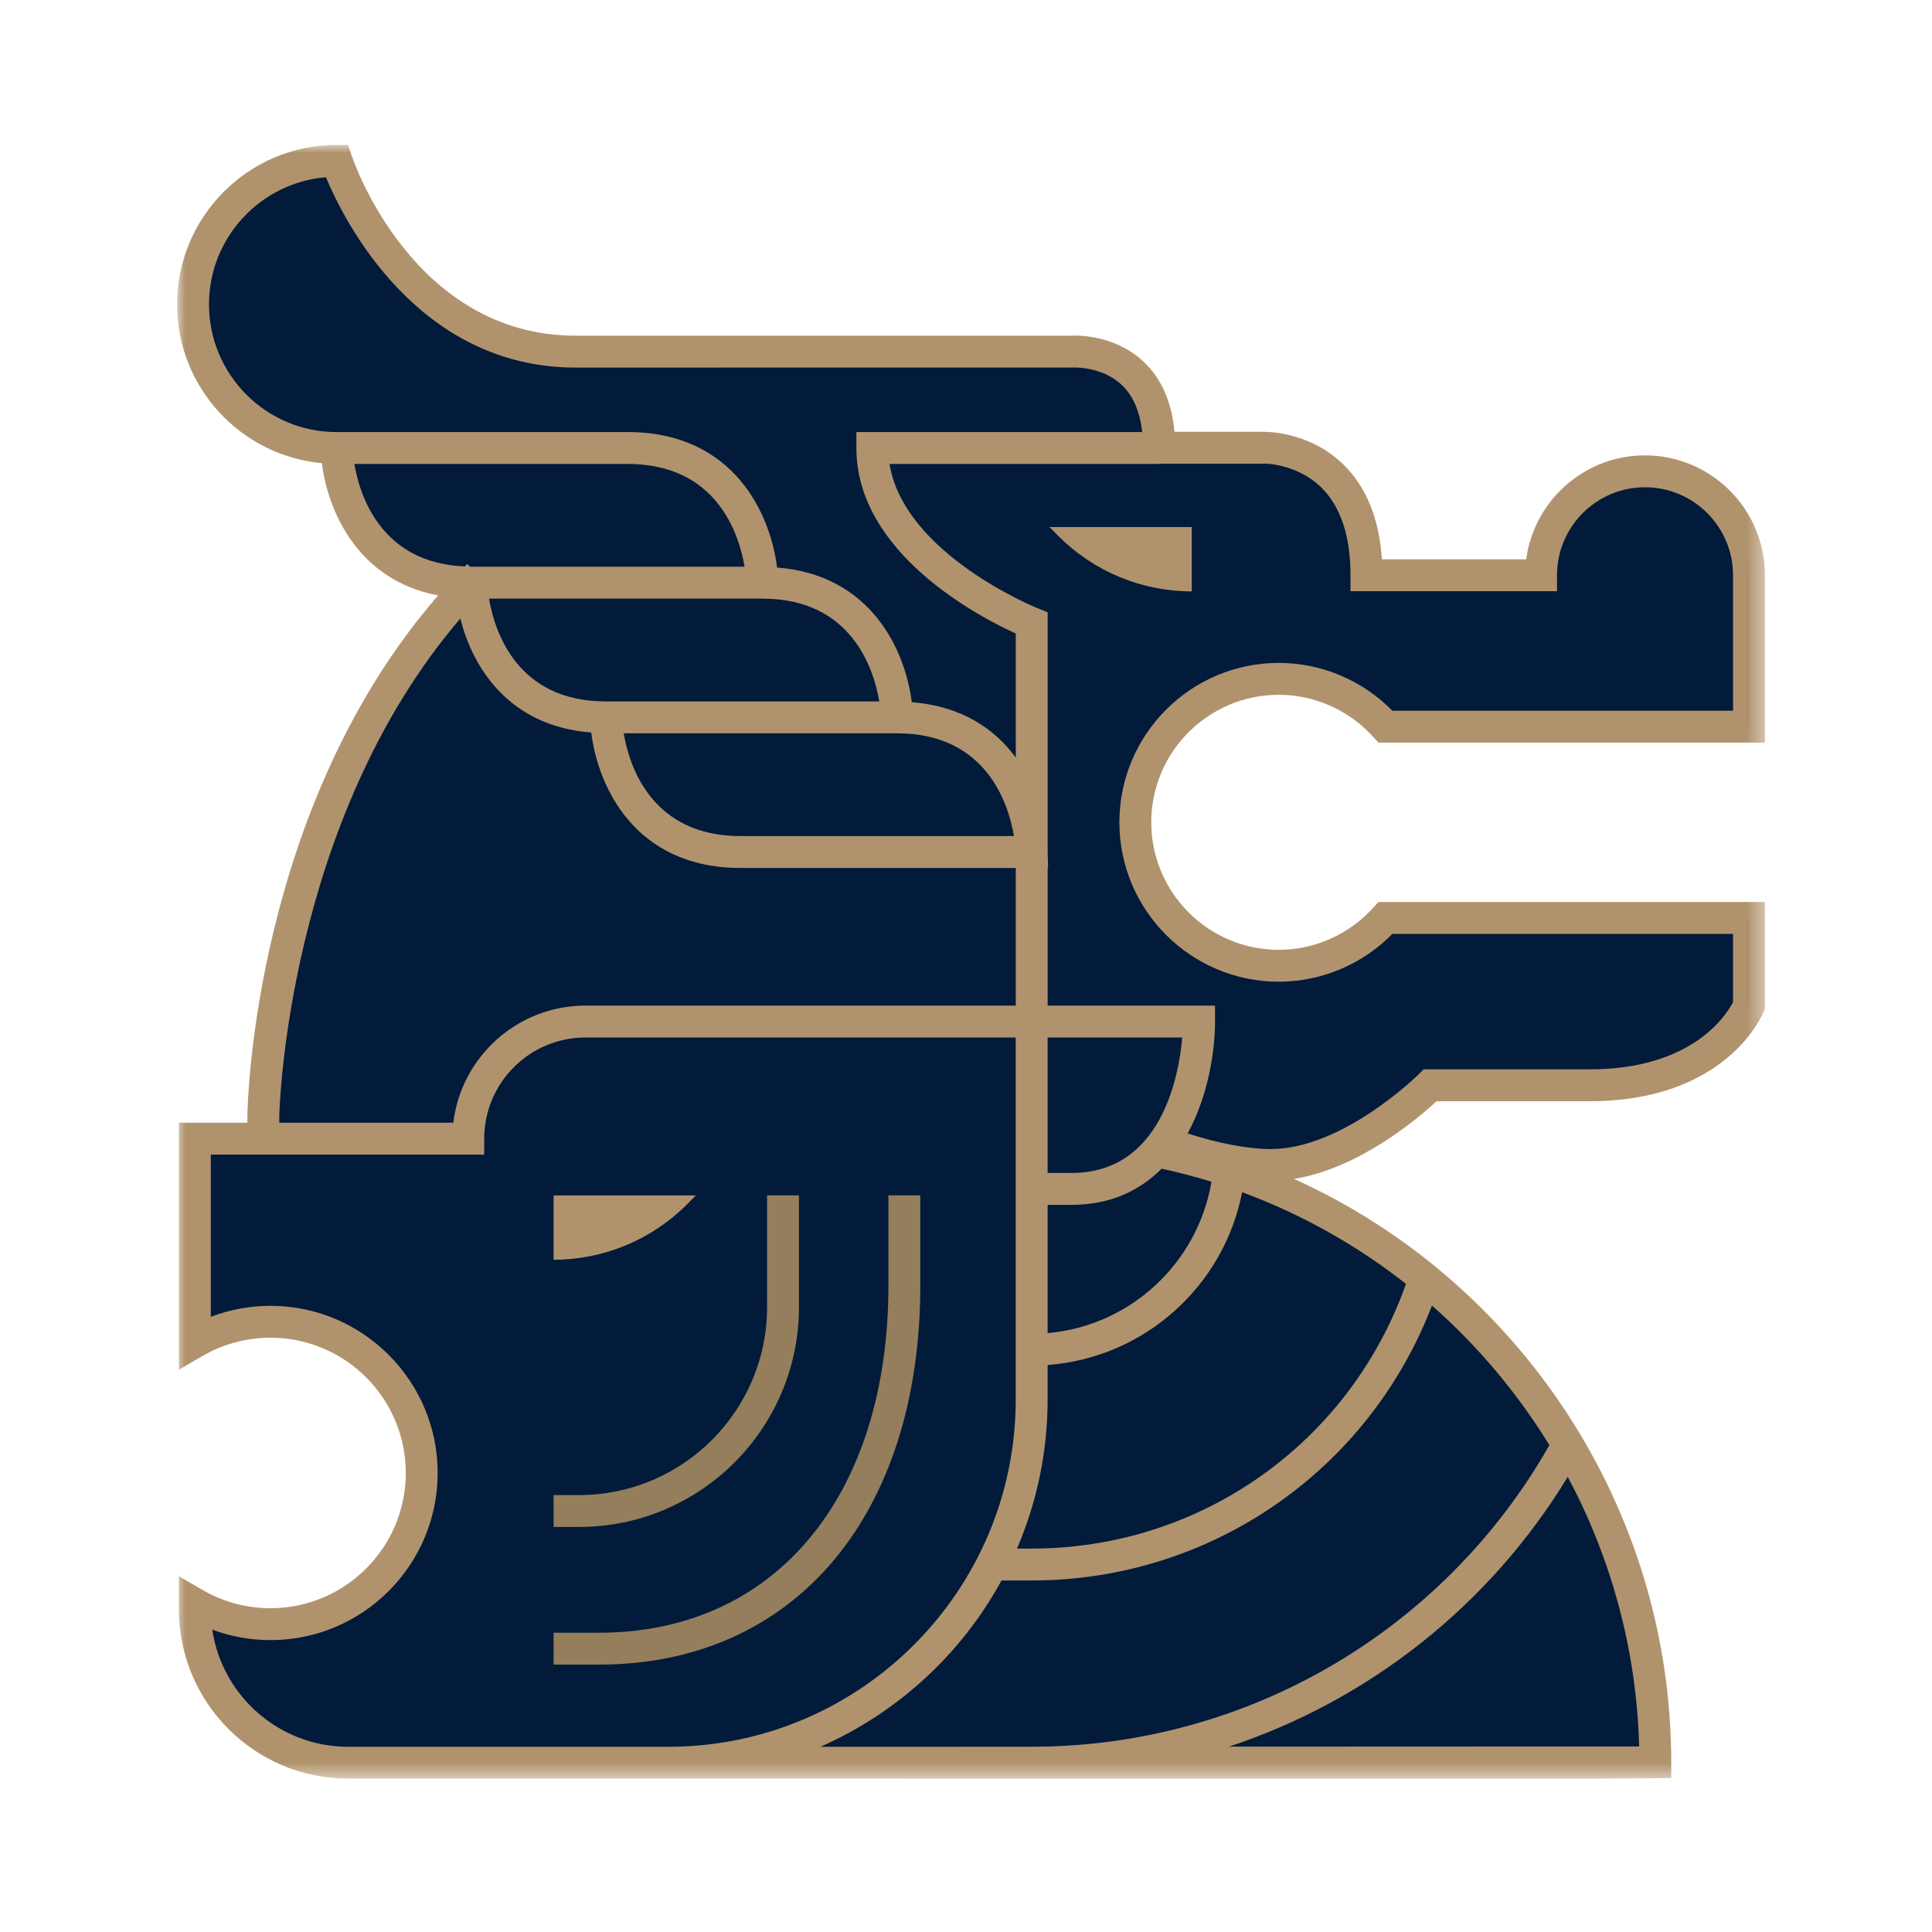 <?xml version="1.0" encoding="UTF-8"?>
<svg width="120px" height="120px" viewBox="0 0 120 120" version="1.1" xmlns="http://www.w3.org/2000/svg" xmlns:xlink="http://www.w3.org/1999/xlink">
    <title>game_icon_d &amp; t</title>
    <defs>
        <polygon id="path-1" points="0 -2.81374923e-14 98.622 -2.81374923e-14 98.622 101.478 0 101.478"></polygon>
    </defs>
    <g id="game_icon_d-&amp;-t" stroke="none" stroke-width="1" fill="none" fill-rule="evenodd">
        <g id="Group-53" transform="translate(11, 9)">
            <path d="M69.699,65.244 C69.699,65.244 69.542,65.244 69.273,65.274" id="Fill-1" fill="#021B3B"></path>
            <path d="M77.838,70.402 C77.838,70.402 77.729,70.402 77.53,70.422" id="Fill-3" fill="#021B3B"></path>
            <path d="M18.289,27.188 C18.279,27.199 18.269,27.199 18.269,27.199 L18.269,27.188 L18.289,27.188 Z" id="Fill-5" fill="#021B3B"></path>
            <path d="M18.725,26.733 C18.576,26.881 18.427,27.041 18.289,27.188" id="Fill-7" fill="#021B3B"></path>
            <path d="M59.512,42.078 C59.512,46.999 63.502,50.988 68.422,50.988 C71.066,50.988 73.422,49.83 75.055,48.018 L97.627,48.018 L97.627,53.463 C97.627,53.463 95.647,58.413 87.727,58.413 L77.827,58.413 C77.827,58.413 72.877,63.363 67.927,63.363 C66.313,63.363 64.155,62.937 61.987,62.186 L60.889,62.512 C63.819,63.115 66.63,64.046 69.273,65.275 C72.253,66.641 75.026,68.373 77.53,70.423 C86.253,77.521 91.817,88.332 91.817,100.459 L88.123,100.488 L10.626,100.488 C5.37,100.488 1.102,96.221 1.102,90.965 L1.102,90.618 C2.488,91.42 4.093,91.876 5.804,91.876 C10.992,91.876 15.19,87.678 15.19,82.49 C15.19,77.302 10.992,73.095 5.804,73.095 C4.093,73.095 2.488,73.55 1.102,74.353 L1.102,61.73 L5.36,61.73 L5.36,60.294 C5.36,60.294 5.657,40.277 18.27,27.208 L18.27,27.199 C18.27,27.199 18.279,27.199 18.288,27.188 L18.27,27.188 C10.121,27.188 9.904,18.824 9.904,18.824 C4.984,18.824 0.994,14.833 0.994,9.903 C0.994,4.983 4.984,0.993 9.904,0.993 C9.904,0.993 13.864,12.844 24.754,12.844 L55.552,12.844 C55.552,12.844 60.997,12.438 60.997,18.813 L67.453,18.813 C67.453,18.813 73.867,18.595 73.867,26.733 L84.718,26.733 C84.718,23.169 87.609,20.278 91.172,20.278 C94.736,20.278 97.627,23.169 97.627,26.733 L97.627,36.138 L75.055,36.138 C73.422,34.316 71.066,33.168 68.422,33.168 C63.502,33.168 59.512,37.158 59.512,42.078" id="Fill-9" fill="#021B3B"></path>
            <path d="M54.183,23.736 L54.756,24.309 C56.948,26.502 59.922,27.733 63.023,27.733 L63.023,23.736 L55.566,23.736 L54.183,23.736 Z" id="Fill-11" fill="#B0936D"></path>
            <path d="M32.225,65.249 L31.653,65.821 C29.46,68.014 26.486,69.246 23.386,69.246 L23.386,65.249 L30.842,65.249 L32.225,65.249 Z" id="Fill-13" fill="#B0936D"></path>
            <path d="M38.625,72.187 L38.625,65.244 L36.645,65.244 L36.645,72.187 C36.645,78.624 31.408,83.861 24.97,83.861 L23.386,83.861 L23.386,85.841 L24.97,85.841 C32.5,85.841 38.625,79.715 38.625,72.187" id="Fill-15" fill="#957E5C"></path>
            <path d="M46.161,70.832 L46.161,65.244 L44.181,65.244 L44.181,70.832 C44.181,83.941 37.127,92.411 26.208,92.411 L23.386,92.411 L23.386,94.391 L26.208,94.391 C38.33,94.391 46.161,85.144 46.161,70.832" id="Fill-17" fill="#957E5C"></path>
            <mask id="mask-2" fill="white">
                <use xlink:href="#path-1"></use>
            </mask>
            <g id="Clip-20"></g>
            <path d="M58.527,42.075 C58.527,47.534 62.968,51.975 68.427,51.975 C71.078,51.975 73.624,50.898 75.483,49.005 L96.642,49.005 L96.642,53.24 C96.24,54.027 94.135,57.42 87.732,57.42 L77.422,57.42 L77.132,57.71 C77.085,57.757 72.419,62.37 67.932,62.37 C66.529,62.37 64.659,62.013 62.767,61.401 C64.021,59.09 64.467,56.36 64.467,54.45 L64.467,53.46 L54.072,53.46 L54.072,44.911 L54.097,44.911 L54.072,43.897 L54.072,29.029 L53.448,28.78 C53.36,28.746 45.146,25.408 44.251,19.816 L61.002,19.816 L61.002,19.8 L67.482,19.799 C67.493,19.78 69.519,19.78 71.037,21.249 C72.261,22.432 72.882,24.277 72.882,26.73 L72.882,27.72 L85.708,27.72 L85.708,26.73 C85.708,23.715 88.16,21.264 91.175,21.264 C94.189,21.264 96.642,23.715 96.642,26.73 L96.642,35.145 L75.483,35.145 C73.623,33.252 71.077,32.175 68.427,32.175 C62.968,32.175 58.527,36.616 58.527,42.075 L58.527,42.075 Z M85.236,80.761 C78.685,92.286 66.506,99.438 53.23,99.492 L47.574,99.495 L39.955,99.495 C44.748,97.388 48.713,93.736 51.205,89.166 L53.079,89.166 C64.194,89.166 73.997,82.357 77.941,72.091 C80.791,74.6 83.251,77.527 85.236,80.761 L85.236,80.761 Z M65.33,99.488 C74.007,96.614 81.506,90.739 86.375,82.73 C89.075,87.784 90.654,93.491 90.811,99.477 L65.33,99.488 Z M10.622,99.495 C6.345,99.495 2.792,96.331 2.184,92.219 C3.336,92.648 4.562,92.87 5.802,92.87 C11.527,92.87 16.184,88.213 16.184,82.488 C16.184,76.764 11.527,72.107 5.802,72.107 C4.529,72.107 3.271,72.34 2.092,72.79 L2.092,62.716 L19.075,62.716 L19.075,61.726 C19.075,58.26 21.896,55.44 25.362,55.44 L29.412,55.44 L52.089,55.44 L52.089,77.919 C52.089,89.78 42.471,99.434 30.625,99.495 L22.639,99.495 L10.622,99.495 Z M55.557,63.855 L54.069,63.855 L54.069,55.44 L62.433,55.44 C62.219,57.866 61.121,63.855 55.557,63.855 L55.557,63.855 Z M54.069,77.919 L54.069,75.782 C60.1,75.335 65.023,70.867 66.15,65.049 C69.864,66.422 73.29,68.355 76.328,70.745 C72.844,80.602 63.596,87.186 53.079,87.186 L52.166,87.186 C53.39,84.34 54.069,81.208 54.069,77.919 L54.069,77.919 Z M61.151,63.587 C62.203,63.816 63.235,64.088 64.247,64.401 C63.398,69.437 59.228,73.352 54.069,73.802 L54.069,65.835 L55.557,65.835 C58.006,65.835 59.816,64.925 61.151,63.587 L61.151,63.587 Z M6.346,60.305 C6.349,60.115 6.774,42.035 17.595,29.415 C18.348,32.454 20.602,36.103 25.723,36.497 C26.136,39.839 28.422,44.911 35.003,44.911 L52.092,44.911 L52.092,53.46 L29.412,53.46 L25.362,53.46 C21.138,53.46 17.645,56.643 17.155,60.736 L6.346,60.736 L6.346,60.305 Z M11.01,19.816 L27.985,19.816 C33.522,19.816 34.904,24.166 35.248,26.201 L18.273,26.201 C18.244,26.201 18.217,26.197 18.187,26.197 L18.021,26.03 C17.97,26.08 17.926,26.132 17.875,26.182 C12.678,25.973 11.344,21.798 11.01,19.816 L11.01,19.816 Z M44.716,36.547 C50.252,36.547 51.635,40.897 51.98,42.931 L35.003,42.931 C29.466,42.931 28.084,38.58 27.74,36.547 L44.716,36.547 Z M19.375,28.181 L36.351,28.181 C41.887,28.181 43.27,32.531 43.614,34.567 L26.638,34.567 C21.1,34.567 19.719,30.215 19.375,28.181 L19.375,28.181 Z M1.98,9.908 C1.98,5.76 5.181,2.346 9.243,2.008 C10.345,4.652 14.89,13.831 24.758,13.831 L55.624,13.829 C55.647,13.825 57.42,13.731 58.669,14.904 C59.384,15.576 59.802,16.568 59.945,17.836 L42.192,17.836 L42.192,18.826 C42.192,25.354 49.81,29.311 52.092,30.35 L52.092,38.055 C50.793,36.281 48.734,34.855 45.631,34.616 C45.237,31.436 43.138,26.703 37.265,26.251 C36.852,22.909 34.568,17.836 27.985,17.836 L9.908,17.836 C5.537,17.836 1.98,14.279 1.98,9.908 L1.98,9.908 Z M68.427,34.155 C70.665,34.155 72.813,35.118 74.317,36.796 L74.612,37.125 L98.622,37.125 L98.622,26.73 C98.622,22.624 95.281,19.284 91.175,19.284 C87.404,19.284 84.28,22.1 83.794,25.74 L74.831,25.74 C74.667,23.207 73.855,21.221 72.414,19.826 C70.269,17.751 67.541,17.824 67.45,17.82 L61.949,17.82 C61.782,15.958 61.13,14.488 60.002,13.44 C58.105,11.68 55.59,11.844 55.557,11.851 L24.758,11.851 C14.724,11.851 11,1.132 10.846,0.675 L10.619,1.40687462e-14 L9.908,1.40687462e-14 C4.444,1.40687462e-14 1.96962446e-13,4.444 1.96962446e-13,9.908 C1.96962446e-13,15.063 3.958,19.306 8.993,19.769 C9.36,22.732 11.211,27.041 16.215,27.982 C4.799,41.121 4.378,59.462 4.366,60.289 L4.366,60.736 L0.112,60.736 L0.112,76.073 L1.598,75.212 C2.869,74.477 4.323,74.087 5.802,74.087 C10.436,74.087 14.204,77.856 14.204,82.488 C14.204,87.121 10.436,90.89 5.802,90.89 C4.323,90.89 2.869,90.5 1.598,89.764 L0.112,88.904 L0.112,90.966 C0.112,96.761 4.827,101.475 10.622,101.475 L22.639,101.475 L30.511,101.475 L30.511,101.478 C30.549,101.478 30.587,101.475 30.625,101.475 L33.432,101.475 L45.172,101.475 L45.172,101.476 L53.079,101.476 L53.079,101.478 C53.095,101.478 53.11,101.476 53.125,101.476 L88.131,101.478 L92.804,101.442 L92.804,100.46 C92.804,84.633 83.338,70.527 69.37,64.223 C73.459,63.571 77.158,60.394 78.228,59.4 L87.732,59.4 C96.224,59.4 98.46,54.056 98.552,53.827 L98.622,53.65 L98.622,47.025 L74.612,47.025 L74.316,47.355 C72.813,49.032 70.666,49.995 68.427,49.995 C64.06,49.995 60.507,46.442 60.507,42.075 C60.507,37.708 64.06,34.155 68.427,34.155 L68.427,34.155 Z" id="Fill-19" fill="#B0936D" mask="url(#mask-2)"></path>
        </g>
    </g>
</svg>